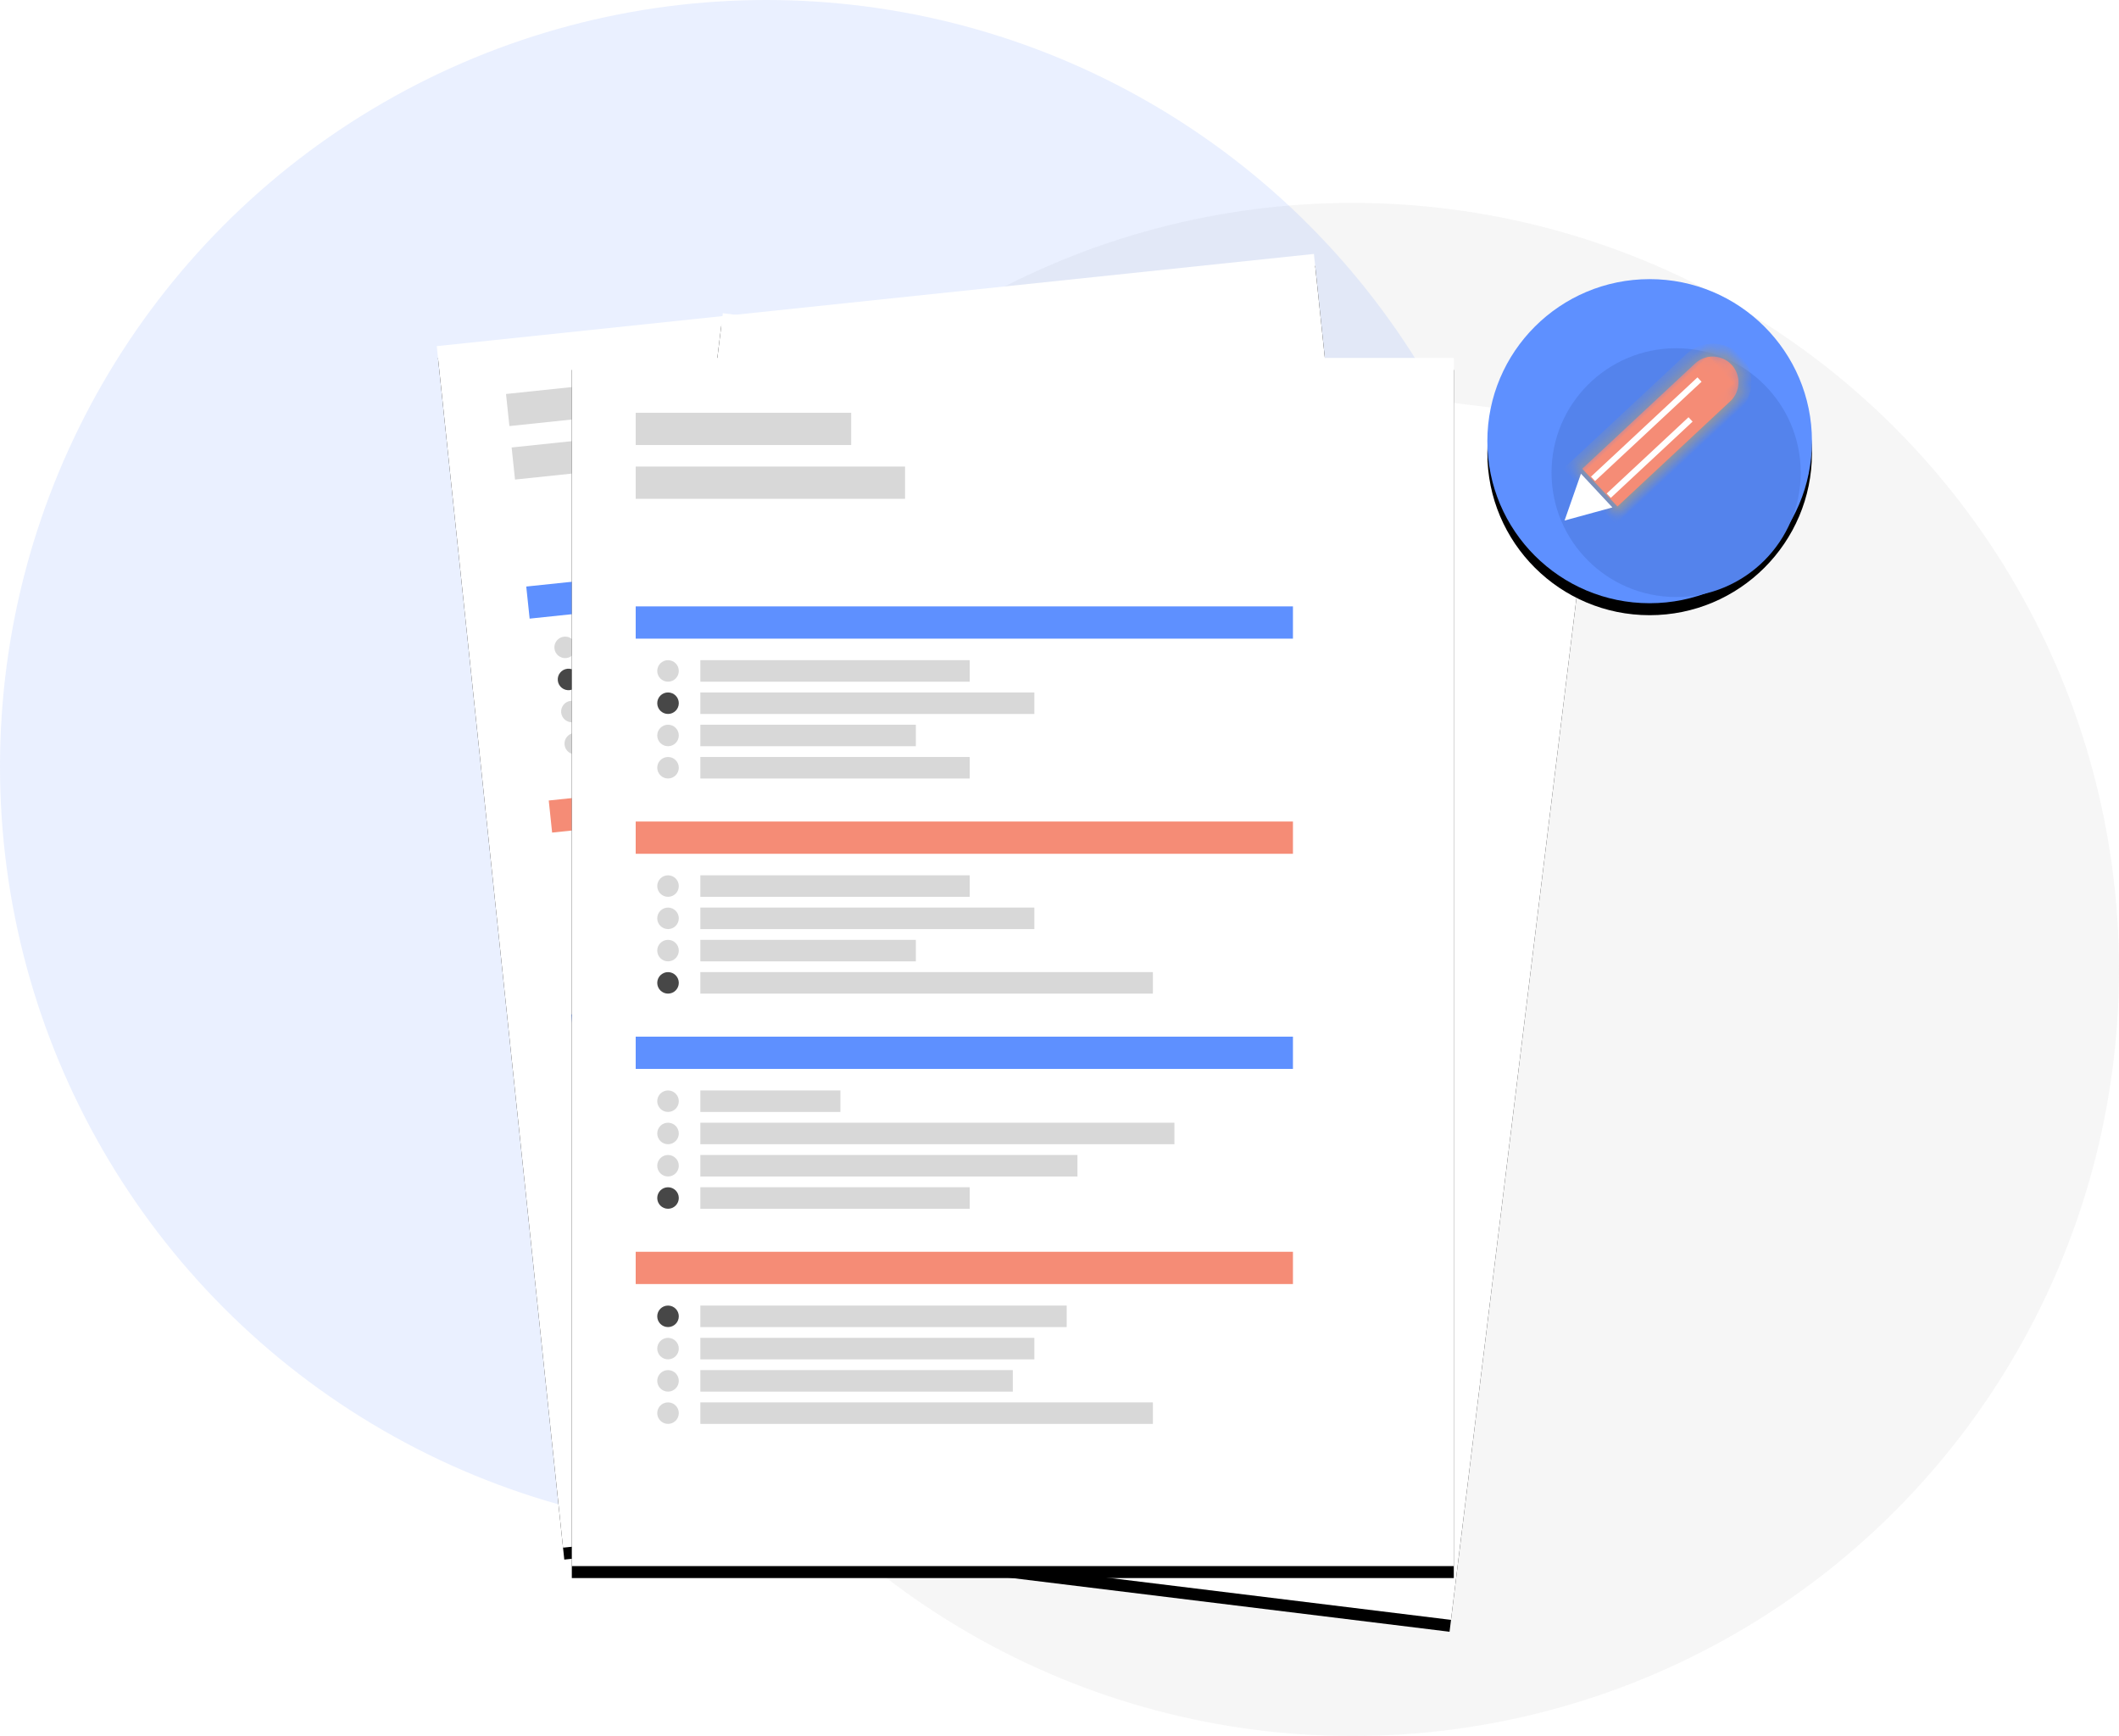 <svg xmlns="http://www.w3.org/2000/svg" xmlns:xlink="http://www.w3.org/1999/xlink" width="177" height="145" viewBox="0 0 177 145">
  <defs>
    <polygon id="d" points="-13.555 13.532 87.355 13.532 87.355 87.204 -13.555 87.204"/>
    <filter id="c" width="200%" height="200%" x="-50%" y="-50%" filterUnits="objectBoundingBox">
      <feOffset dx="1" in="SourceAlpha" result="shadowOffsetOuter1"/>
      <feGaussianBlur in="shadowOffsetOuter1" result="shadowBlurOuter1" stdDeviation="1"/>
      <feColorMatrix in="shadowBlurOuter1" values="0 0 0 0 0 0 0 0 0 0 0 0 0 0 0 0 0 0 0.4 0"/>
    </filter>
    <polygon id="f" points="-13.555 13.532 87.355 13.532 87.355 87.204 -13.555 87.204"/>
    <filter id="e" width="200%" height="200%" x="-50%" y="-50%" filterUnits="objectBoundingBox">
      <feOffset dx="1" in="SourceAlpha" result="shadowOffsetOuter1"/>
      <feGaussianBlur in="shadowOffsetOuter1" result="shadowBlurOuter1" stdDeviation="1"/>
      <feColorMatrix in="shadowBlurOuter1" values="0 0 0 0 0 0 0 0 0 0 0 0 0 0 0 0 0 0 0.4 0"/>
    </filter>
    <polygon id="h" points="-13.555 13.532 87.355 13.532 87.355 87.204 -13.555 87.204"/>
    <filter id="g" width="200%" height="200%" x="-50%" y="-50%" filterUnits="objectBoundingBox">
      <feOffset dx="1" in="SourceAlpha" result="shadowOffsetOuter1"/>
      <feGaussianBlur in="shadowOffsetOuter1" result="shadowBlurOuter1" stdDeviation="1"/>
      <feColorMatrix in="shadowBlurOuter1" values="0 0 0 0 0 0 0 0 0 0 0 0 0 0 0 0 0 0 0.4 0"/>
    </filter>
    <ellipse id="j" cx="13.557" cy="13.535" rx="13.557" ry="13.535"/>
    <filter id="i" width="200%" height="200%" x="-50%" y="-50%" filterUnits="objectBoundingBox">
      <feOffset dy="1" in="SourceAlpha" result="shadowOffsetOuter1"/>
      <feGaussianBlur in="shadowOffsetOuter1" result="shadowBlurOuter1" stdDeviation="2"/>
      <feColorMatrix in="shadowBlurOuter1" values="0 0 0 0 0 0 0 0 0 0 0 0 0 0 0 0 0 0 0.3 0"/>
    </filter>
    <path id="a" d="M5.1159079e-14,2.695 C5.1159079e-14,1.207 1.213,-4.30766549e-14 2.7,-4.30766549e-14 L16.133,-4.30766549e-14 L16.133,5.391 L2.7,5.391 C1.209,5.391 5.1159079e-14,4.181 5.1159079e-14,2.695 L5.1159079e-14,2.695 Z"/>
    <mask id="k" width="16.133" height="5.391" x="0" y="0" fill="white">
      <use xlink:href="#a"/>
    </mask>
    <polygon id="b" points="19.617 2.695 15.95 4.621 15.95 .77"/>
    <mask id="l" width="4.667" height="4.85" x="-.5" y="-.5">
      <rect width="4.667" height="4.85" x="15.45" y=".27" fill="white"/>
      <use fill="black" xlink:href="#b"/>
    </mask>
  </defs>
  <g fill="none" fill-rule="evenodd">
    <ellipse cx="112.979" cy="80.974" fill="#B2B2B2" fill-opacity=".11" rx="64.021" ry="64.026"/>
    <ellipse cx="64.021" cy="64.026" fill="#5E90FF" fill-opacity=".13" rx="64.021" ry="64.026"/>
    <g transform="translate(36 21)">
      <g transform="rotate(-6 76.582 -.08)">
        <g transform="rotate(90 36.9 50.368)">
          <use fill="black" filter="url(#c)" xlink:href="#d"/>
          <use fill="#FFFFFF" xlink:href="#d"/>
        </g>
        <rect width="18" height="2.695" x="5.4" y="4.492" fill="#D8D8D8"/>
        <rect width="22.5" height="2.695" x="5.4" y="8.984" fill="#D8D8D8"/>
        <g transform="translate(5.4 20.664)">
          <ellipse cx="2.7" cy="5.391" fill="#D8D8D8" rx=".9" ry=".898"/>
          <ellipse cx="2.7" cy="8.086" fill="#474747" rx=".9" ry=".898"/>
          <ellipse cx="2.7" cy="10.781" fill="#D8D8D8" rx=".9" ry=".898"/>
          <ellipse cx="2.7" cy="13.477" fill="#D8D8D8" rx=".9" ry=".898"/>
          <rect width="22.5" height="1.797" x="5.4" y="4.492" fill="#D8D8D8"/>
          <rect width="27.9" height="1.797" x="5.4" y="7.188" fill="#D8D8D8"/>
          <rect width="18" height="1.797" x="5.4" y="9.883" fill="#D8D8D8"/>
          <rect width="22.5" height="1.797" x="5.4" y="12.578" fill="#D8D8D8"/>
          <rect width="54.9" height="2.695" fill="#5E90FF"/>
        </g>
        <g transform="translate(5.4 38.633)">
          <ellipse cx="2.7" cy="5.391" fill="#D8D8D8" rx=".9" ry=".898"/>
          <ellipse cx="2.7" cy="8.086" fill="#D8D8D8" rx=".9" ry=".898"/>
          <ellipse cx="2.7" cy="10.781" fill="#D8D8D8" rx=".9" ry=".898"/>
          <ellipse cx="2.7" cy="13.477" fill="#474747" rx=".9" ry=".898"/>
          <rect width="22.5" height="1.797" x="5.4" y="4.492" fill="#D8D8D8"/>
          <rect width="27.9" height="1.797" x="5.4" y="7.188" fill="#D8D8D8"/>
          <rect width="18" height="1.797" x="5.4" y="9.883" fill="#D8D8D8"/>
          <rect width="37.8" height="1.797" x="5.4" y="12.578" fill="#D8D8D8"/>
          <rect width="54.9" height="2.695" fill="#F58C76"/>
        </g>
        <g transform="translate(5.4 74.57)">
          <ellipse cx="2.7" cy="5.391" fill="#474747" rx=".9" ry=".898"/>
          <ellipse cx="2.7" cy="8.086" fill="#D8D8D8" rx=".9" ry=".898"/>
          <ellipse cx="2.7" cy="10.781" fill="#D8D8D8" rx=".9" ry=".898"/>
          <ellipse cx="2.7" cy="13.477" fill="#D8D8D8" rx=".9" ry=".898"/>
          <rect width="30.6" height="1.797" x="5.4" y="4.492" fill="#D8D8D8"/>
          <rect width="27.9" height="1.797" x="5.4" y="7.188" fill="#D8D8D8"/>
          <rect width="26.1" height="1.797" x="5.4" y="9.883" fill="#D8D8D8"/>
          <rect width="37.8" height="1.797" x="5.4" y="12.578" fill="#D8D8D8"/>
          <rect width="54.9" height="2.695" fill="#F58C76"/>
        </g>
        <g transform="translate(5.4 56.602)">
          <ellipse cx="2.7" cy="5.391" fill="#D8D8D8" rx=".9" ry=".898"/>
          <ellipse cx="2.7" cy="8.086" fill="#D8D8D8" rx=".9" ry=".898"/>
          <ellipse cx="2.7" cy="10.781" fill="#D8D8D8" rx=".9" ry=".898"/>
          <ellipse cx="2.7" cy="13.477" fill="#474747" rx=".9" ry=".898"/>
          <rect width="11.7" height="1.797" x="5.4" y="4.492" fill="#D8D8D8"/>
          <rect width="39.6" height="1.797" x="5.4" y="7.188" fill="#D8D8D8"/>
          <rect width="31.5" height="1.797" x="5.4" y="9.883" fill="#D8D8D8"/>
          <rect width="22.5" height="1.797" x="5.4" y="12.578" fill="#D8D8D8"/>
          <rect width="54.9" height="2.695" fill="#5E90FF"/>
        </g>
      </g>
      <g transform="rotate(7 -30.691 201.3)">
        <g transform="rotate(90 36.9 50.368)">
          <use fill="black" filter="url(#e)" xlink:href="#f"/>
          <use fill="#FFFFFF" xlink:href="#f"/>
        </g>
        <rect width="18" height="2.695" x="5.4" y="4.492" fill="#D8D8D8"/>
        <rect width="22.5" height="2.695" x="5.4" y="8.984" fill="#D8D8D8"/>
        <g transform="translate(5.4 20.664)">
          <ellipse cx="2.7" cy="5.391" fill="#D8D8D8" rx=".9" ry=".898"/>
          <ellipse cx="2.7" cy="8.086" fill="#474747" rx=".9" ry=".898"/>
          <ellipse cx="2.7" cy="10.781" fill="#D8D8D8" rx=".9" ry=".898"/>
          <ellipse cx="2.7" cy="13.477" fill="#D8D8D8" rx=".9" ry=".898"/>
          <rect width="22.5" height="1.797" x="5.4" y="4.492" fill="#D8D8D8"/>
          <rect width="27.9" height="1.797" x="5.4" y="7.188" fill="#D8D8D8"/>
          <rect width="18" height="1.797" x="5.4" y="9.883" fill="#D8D8D8"/>
          <rect width="22.5" height="1.797" x="5.4" y="12.578" fill="#D8D8D8"/>
          <rect width="54.9" height="2.695" fill="#5E90FF"/>
        </g>
        <g transform="translate(5.4 38.633)">
          <ellipse cx="2.7" cy="5.391" fill="#D8D8D8" rx=".9" ry=".898"/>
          <ellipse cx="2.7" cy="8.086" fill="#D8D8D8" rx=".9" ry=".898"/>
          <ellipse cx="2.7" cy="10.781" fill="#D8D8D8" rx=".9" ry=".898"/>
          <ellipse cx="2.7" cy="13.477" fill="#474747" rx=".9" ry=".898"/>
          <rect width="22.5" height="1.797" x="5.4" y="4.492" fill="#D8D8D8"/>
          <rect width="27.9" height="1.797" x="5.4" y="7.188" fill="#D8D8D8"/>
          <rect width="18" height="1.797" x="5.4" y="9.883" fill="#D8D8D8"/>
          <rect width="37.8" height="1.797" x="5.4" y="12.578" fill="#D8D8D8"/>
          <rect width="54.9" height="2.695" fill="#F58C76"/>
        </g>
        <g transform="translate(5.4 74.57)">
          <ellipse cx="2.7" cy="5.391" fill="#474747" rx=".9" ry=".898"/>
          <ellipse cx="2.7" cy="8.086" fill="#D8D8D8" rx=".9" ry=".898"/>
          <ellipse cx="2.7" cy="10.781" fill="#D8D8D8" rx=".9" ry=".898"/>
          <ellipse cx="2.7" cy="13.477" fill="#D8D8D8" rx=".9" ry=".898"/>
          <rect width="30.6" height="1.797" x="5.4" y="4.492" fill="#D8D8D8"/>
          <rect width="27.9" height="1.797" x="5.4" y="7.188" fill="#D8D8D8"/>
          <rect width="26.1" height="1.797" x="5.4" y="9.883" fill="#D8D8D8"/>
          <rect width="37.8" height="1.797" x="5.4" y="12.578" fill="#D8D8D8"/>
          <rect width="54.9" height="2.695" fill="#F58C76"/>
        </g>
        <g transform="translate(5.4 56.602)">
          <ellipse cx="2.7" cy="5.391" fill="#D8D8D8" rx=".9" ry=".898"/>
          <ellipse cx="2.7" cy="8.086" fill="#D8D8D8" rx=".9" ry=".898"/>
          <ellipse cx="2.7" cy="10.781" fill="#D8D8D8" rx=".9" ry=".898"/>
          <ellipse cx="2.7" cy="13.477" fill="#474747" rx=".9" ry=".898"/>
          <rect width="11.7" height="1.797" x="5.4" y="4.492" fill="#D8D8D8"/>
          <rect width="39.6" height="1.797" x="5.4" y="7.188" fill="#D8D8D8"/>
          <rect width="31.5" height="1.797" x="5.4" y="9.883" fill="#D8D8D8"/>
          <rect width="22.5" height="1.797" x="5.4" y="12.578" fill="#D8D8D8"/>
          <rect width="54.9" height="2.695" fill="#5E90FF"/>
        </g>
      </g>
      <g transform="translate(11.7 8.984)">
        <g transform="rotate(90 36.9 50.368)">
          <use fill="black" filter="url(#g)" xlink:href="#h"/>
          <use fill="#FFFFFF" xlink:href="#h"/>
        </g>
        <rect width="18" height="2.695" x="5.4" y="4.492" fill="#D8D8D8"/>
        <rect width="22.5" height="2.695" x="5.4" y="8.984" fill="#D8D8D8"/>
        <g transform="translate(5.4 20.664)">
          <ellipse cx="2.7" cy="5.391" fill="#D8D8D8" rx=".9" ry=".898"/>
          <ellipse cx="2.7" cy="8.086" fill="#474747" rx=".9" ry=".898"/>
          <ellipse cx="2.7" cy="10.781" fill="#D8D8D8" rx=".9" ry=".898"/>
          <ellipse cx="2.7" cy="13.477" fill="#D8D8D8" rx=".9" ry=".898"/>
          <rect width="22.5" height="1.797" x="5.4" y="4.492" fill="#D8D8D8"/>
          <rect width="27.9" height="1.797" x="5.4" y="7.188" fill="#D8D8D8"/>
          <rect width="18" height="1.797" x="5.4" y="9.883" fill="#D8D8D8"/>
          <rect width="22.5" height="1.797" x="5.4" y="12.578" fill="#D8D8D8"/>
          <rect width="54.9" height="2.695" fill="#5E90FF"/>
        </g>
        <g transform="translate(5.4 38.633)">
          <ellipse cx="2.7" cy="5.391" fill="#D8D8D8" rx=".9" ry=".898"/>
          <ellipse cx="2.7" cy="8.086" fill="#D8D8D8" rx=".9" ry=".898"/>
          <ellipse cx="2.7" cy="10.781" fill="#D8D8D8" rx=".9" ry=".898"/>
          <ellipse cx="2.7" cy="13.477" fill="#474747" rx=".9" ry=".898"/>
          <rect width="22.5" height="1.797" x="5.4" y="4.492" fill="#D8D8D8"/>
          <rect width="27.9" height="1.797" x="5.4" y="7.188" fill="#D8D8D8"/>
          <rect width="18" height="1.797" x="5.4" y="9.883" fill="#D8D8D8"/>
          <rect width="37.8" height="1.797" x="5.4" y="12.578" fill="#D8D8D8"/>
          <rect width="54.9" height="2.695" fill="#F58C76"/>
        </g>
        <g transform="translate(5.4 74.57)">
          <ellipse cx="2.7" cy="5.391" fill="#474747" rx=".9" ry=".898"/>
          <ellipse cx="2.7" cy="8.086" fill="#D8D8D8" rx=".9" ry=".898"/>
          <ellipse cx="2.7" cy="10.781" fill="#D8D8D8" rx=".9" ry=".898"/>
          <ellipse cx="2.7" cy="13.477" fill="#D8D8D8" rx=".9" ry=".898"/>
          <rect width="30.6" height="1.797" x="5.4" y="4.492" fill="#D8D8D8"/>
          <rect width="27.9" height="1.797" x="5.4" y="7.188" fill="#D8D8D8"/>
          <rect width="26.1" height="1.797" x="5.4" y="9.883" fill="#D8D8D8"/>
          <rect width="37.8" height="1.797" x="5.4" y="12.578" fill="#D8D8D8"/>
          <rect width="54.9" height="2.695" fill="#F58C76"/>
        </g>
        <g transform="translate(5.4 56.602)">
          <ellipse cx="2.7" cy="5.391" fill="#D8D8D8" rx=".9" ry=".898"/>
          <ellipse cx="2.7" cy="8.086" fill="#D8D8D8" rx=".9" ry=".898"/>
          <ellipse cx="2.7" cy="10.781" fill="#D8D8D8" rx=".9" ry=".898"/>
          <ellipse cx="2.7" cy="13.477" fill="#474747" rx=".9" ry=".898"/>
          <rect width="11.7" height="1.797" x="5.4" y="4.492" fill="#D8D8D8"/>
          <rect width="39.6" height="1.797" x="5.4" y="7.188" fill="#D8D8D8"/>
          <rect width="31.5" height="1.797" x="5.4" y="9.883" fill="#D8D8D8"/>
          <rect width="22.5" height="1.797" x="5.4" y="12.578" fill="#D8D8D8"/>
          <rect width="54.9" height="2.695" fill="#5E90FF"/>
        </g>
      </g>
      <g transform="translate(88.238 2.314)">
        <use fill="black" filter="url(#i)" xlink:href="#j"/>
        <use fill="#5E90FF" xlink:href="#j"/>
        <ellipse cx="15.769" cy="16.162" fill="#5483EC" rx="10.408" ry="10.39"/>
        <g transform="rotate(-43 25.488 3.473)">
          <g transform="rotate(-180 9.9 2.695)">
            <use fill="#F58C76" stroke="#8B94A6" stroke-width="1.08" mask="url(#k)" xlink:href="#a"/>
            <use fill="#FFFFFF" xlink:href="#b"/>
            <use stroke="#8B94A6" mask="url(#l)" xlink:href="#b"/>
          </g>
          <path stroke="#FFFFFF" stroke-linecap="square" stroke-width=".5" d="M4.547 1.771L16.207 1.771M4.547 3.696L13.389 3.696"/>
        </g>
      </g>
    </g>
  </g>
</svg>
